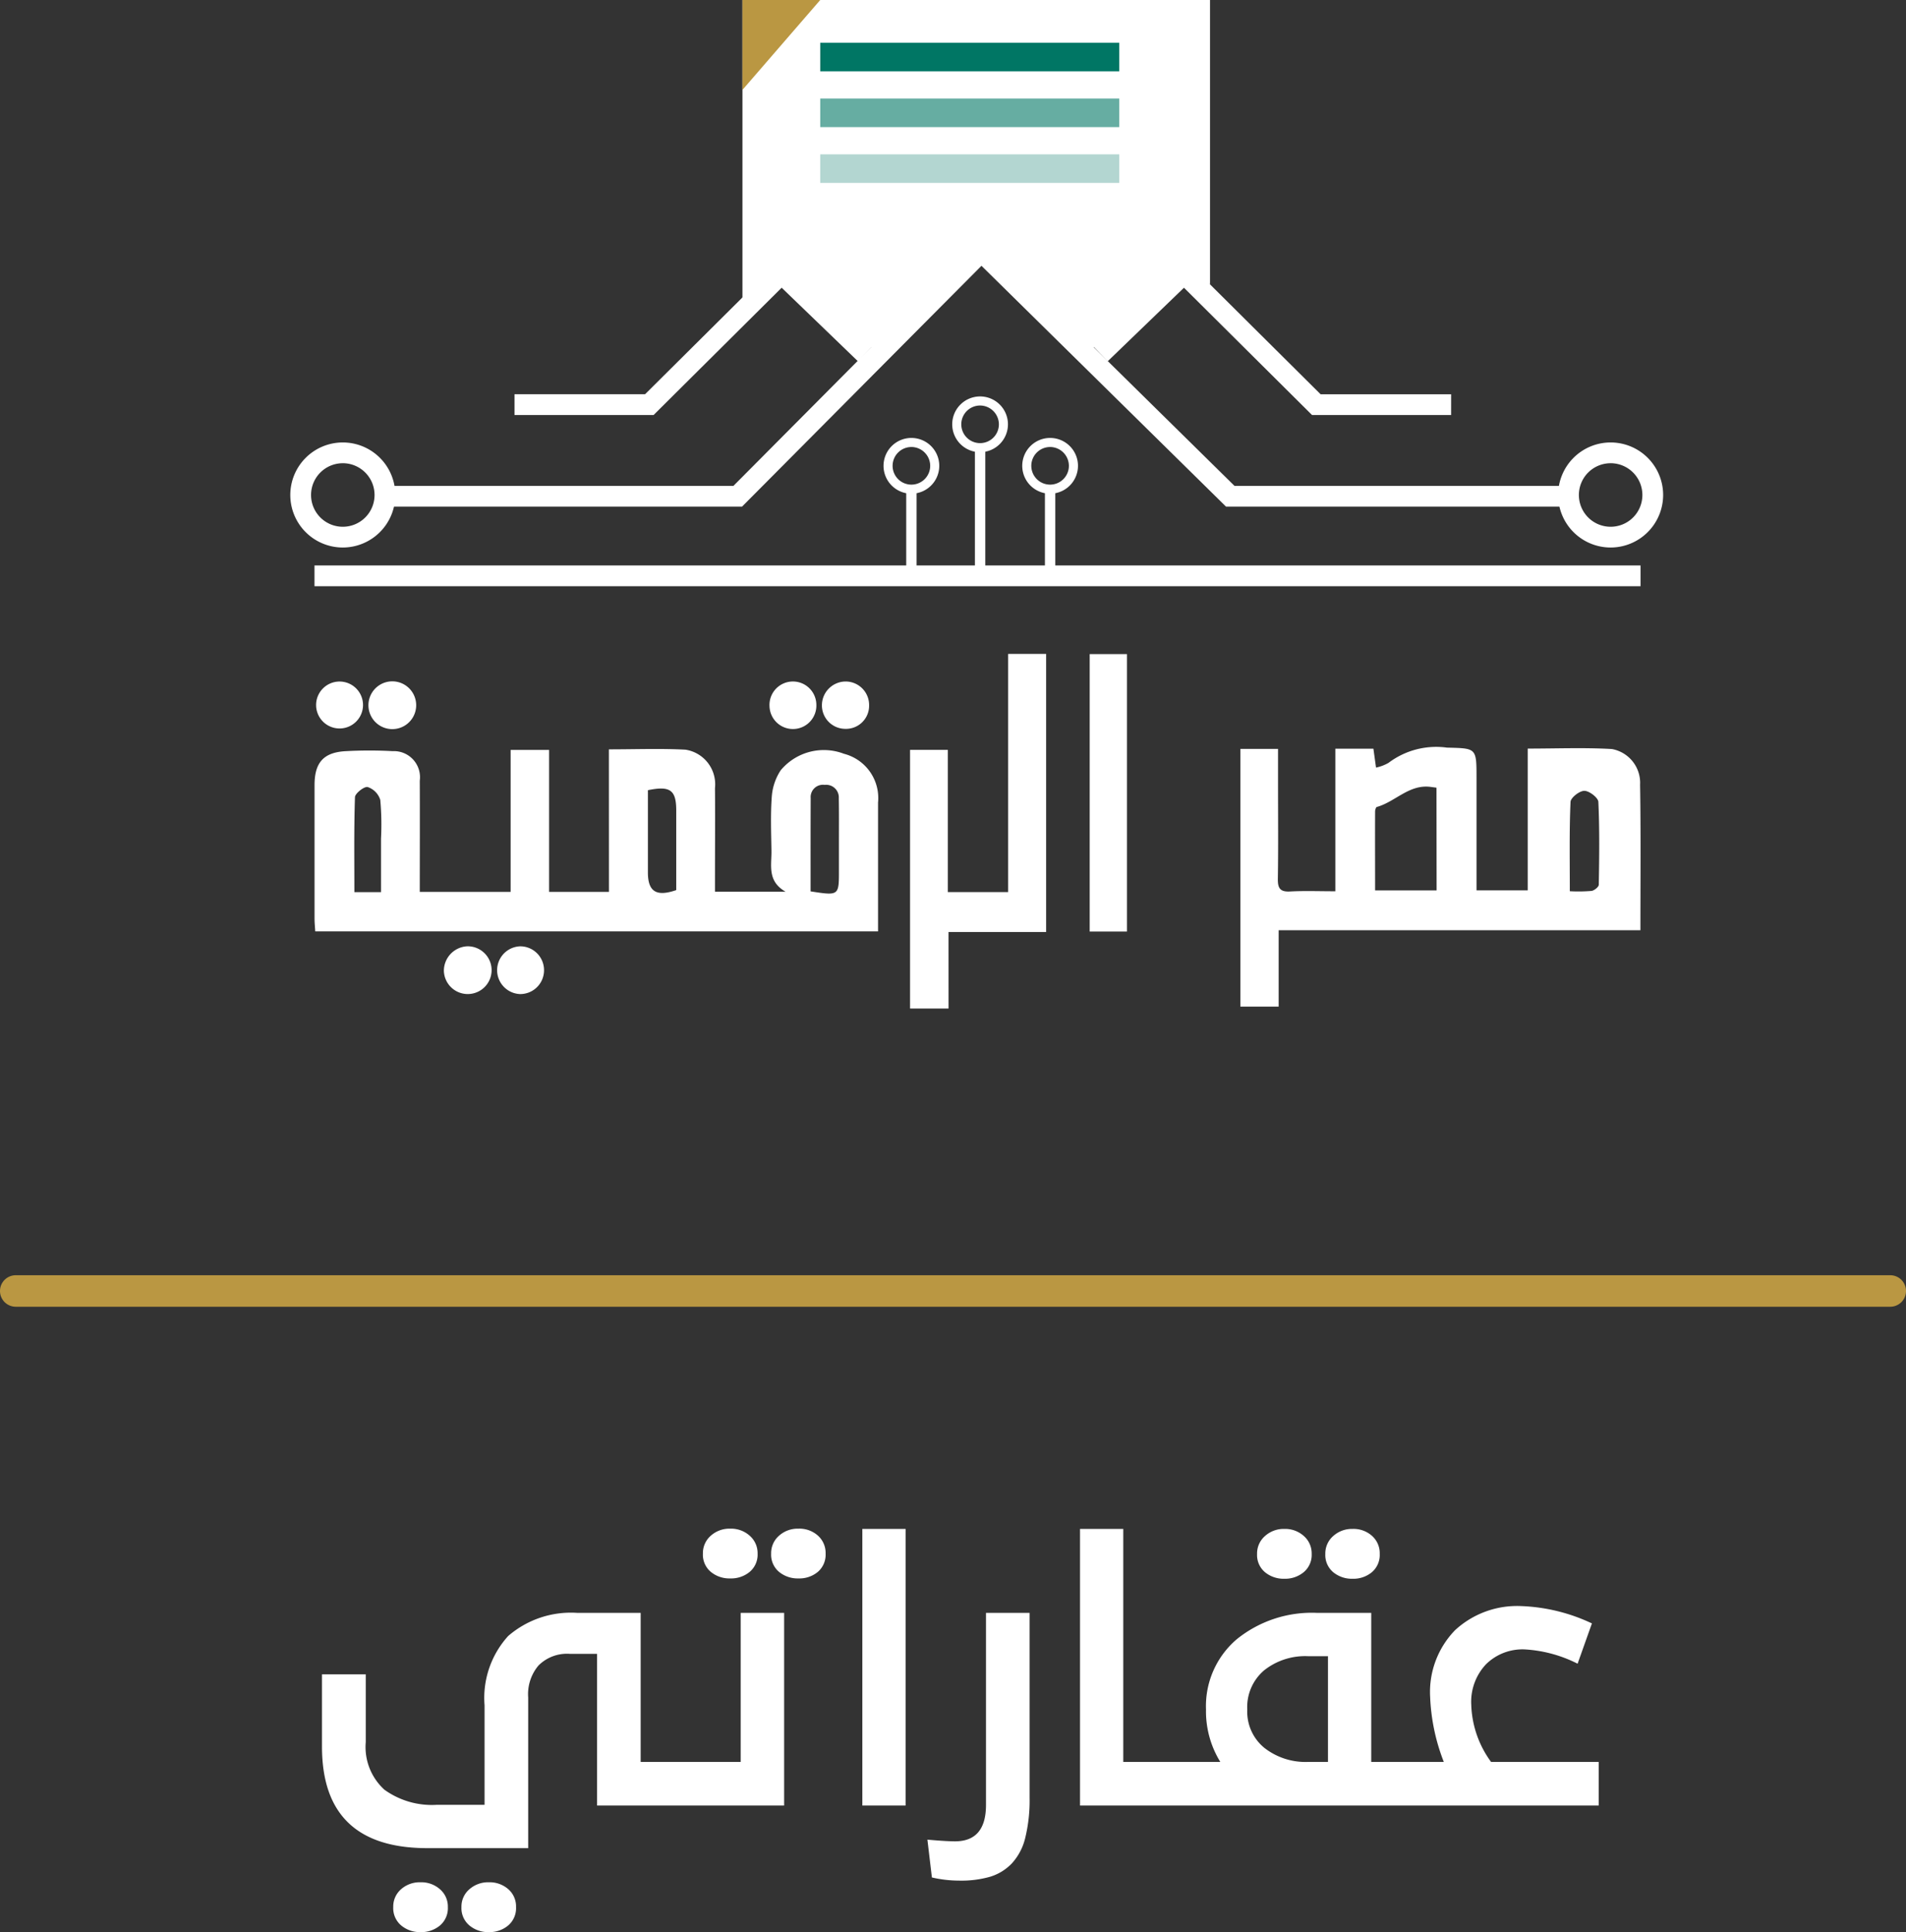 <svg xmlns="http://www.w3.org/2000/svg" width="121.065" height="122.667" viewBox="0 0 121.065 122.667">
  <rect x="0" y="0" width="121.065" height="122.667" fill="#333333" stroke="none"/>
  <g id="Group_203" data-name="Group 203" transform="translate(4340.5 -814)">
    <path id="Path_2626" data-name="Path 2626" d="M262.974,593.442c1.7,0,3.29-.064,4.871.022a2.224,2.224,0,0,1,1.868,2.441c.016,1.865,0,3.731,0,5.6v.979H274.2c-1.184-.678-.883-1.682-.9-2.6-.017-1.152-.064-2.309.022-3.455a3.506,3.506,0,0,1,.564-1.656,3.566,3.566,0,0,1,4.019-1.049,2.9,2.9,0,0,1,2.165,3.1q0,3.622,0,7.243V605H244.323c-.016-.277-.045-.543-.045-.809q0-4.239,0-8.478c0-1.44.579-2.086,2-2.156a26.985,26.985,0,0,1,2.96,0,1.656,1.656,0,0,1,1.724,1.875c.011,2.329,0,4.659,0,7.06h5.771V593.48h2.444v9.012h3.8Zm12.812,9.017c1.8.278,1.8.278,1.8-1.324q0-.983,0-1.966c0-.874.008-1.748-.009-2.622a.8.8,0,0,0-.893-.848.781.781,0,0,0-.892.839C275.783,598.5,275.786,600.463,275.786,602.458Zm-10.334-6.422c0,1.761,0,3.488,0,5.215,0,1.222.531,1.564,1.8,1.126,0-1.681,0-3.381,0-5.08C267.246,596.03,266.867,595.743,265.452,596.036ZM248.5,602.508c0-1.2,0-2.3,0-3.393a17.517,17.517,0,0,0-.046-2.461,1.251,1.251,0,0,0-.8-.818c-.215-.054-.8.4-.808.644-.067,1.99-.038,3.983-.038,6.028Z" transform="translate(-4564.799 268.134)" fill="#fff"/>
    <path id="Path_2627" data-name="Path 2627" d="M626.8,604.425H603.822v4.849H601.39V592.914h2.392v2.318c0,1.975.02,3.95-.012,5.925-.009.591.132.844.774.809.923-.05,1.852-.013,2.879-.013V592.9h2.417l.166,1.2a2.68,2.68,0,0,0,.794-.3,5.025,5.025,0,0,1,3.712-.967c1.875.047,1.877.011,1.877,1.926v7.135h3.252v-9c1.859,0,3.609-.073,5.349.029a2.182,2.182,0,0,1,1.789,2.27C626.829,598.224,626.8,601.264,626.8,604.425Zm-12.953-9.048c-.177-.024-.282-.039-.388-.052-1.354-.17-2.231.948-3.4,1.275-.061.017-.112.188-.112.288-.007,1.664,0,3.329,0,5.009h3.907Zm8.472,6.573a10.152,10.152,0,0,0,1.376-.019c.176-.026.458-.254.461-.394.029-1.754.055-3.51-.028-5.261-.013-.266-.579-.7-.891-.7s-.865.439-.876.7C622.279,598.133,622.315,599.991,622.315,601.95Z" transform="translate(-4863.104 268.634)" fill="#fff"/>
    <path id="Path_2628" data-name="Path 2628" d="M476.429,579.282h-2.446V562.86h2.4v9.03h3.831V556.768h2.413v17.655h-6.2Z" transform="translate(-4756.679 298.749)" fill="#fff"/>
    <path id="Path_2629" data-name="Path 2629" d="M545.641,574.457h-2.369V556.842h2.369Z" transform="translate(-4814.557 298.687)" fill="#fff"/>
    <path id="Path_2630" data-name="Path 2630" d="M317.673,671.026a1.512,1.512,0,0,1-1.528,1.505,1.517,1.517,0,0,1,.022-3.032A1.514,1.514,0,0,1,317.673,671.026Z" transform="translate(-4623.617 204.583)" fill="#fff"/>
    <path id="Path_2631" data-name="Path 2631" d="M295.661,669.491a1.516,1.516,0,1,1-1.482,1.55A1.559,1.559,0,0,1,295.661,669.491Z" transform="translate(-4606.485 204.59)" fill="#fff"/>
    <path id="Path_2632" data-name="Path 2632" d="M247.878,568.927a1.49,1.49,0,0,1-2.979.028,1.49,1.49,0,1,1,2.979-.028Z" transform="translate(-4565.32 289.856)" fill="#fff"/>
    <path id="Path_2633" data-name="Path 2633" d="M422.749,568.881a1.488,1.488,0,0,1-2.975.107,1.489,1.489,0,1,1,2.975-.107Z" transform="translate(-4711.396 289.863)" fill="#fff"/>
    <path id="Path_2634" data-name="Path 2634" d="M268.113,568.913a1.516,1.516,0,0,1-3.033-.011,1.516,1.516,0,0,1,3.033.011Z" transform="translate(-4582.178 289.868)" fill="#fff"/>
    <path id="Path_2635" data-name="Path 2635" d="M441.471,570.412a1.49,1.49,0,0,1-1.487-1.534,1.512,1.512,0,0,1,1.559-1.471,1.492,1.492,0,0,1,1.438,1.5A1.468,1.468,0,0,1,441.471,570.412Z" transform="translate(-4728.277 289.863)" fill="#fff"/>
    <rect id="Rectangle_177" data-name="Rectangle 177" width="84.227" height="1.317" transform="translate(-4320.524 849.901)" fill="#fff"/>
    <rect id="Rectangle_178" data-name="Rectangle 178" width="0.659" height="5.503" transform="translate(-4274.129 845.057)" fill="#fff"/>
    <rect id="Rectangle_179" data-name="Rectangle 179" width="0.659" height="5.503" transform="translate(-4282.939 845.057)" fill="#fff"/>
    <rect id="Rectangle_180" data-name="Rectangle 180" width="0.659" height="8.385" transform="translate(-4278.576 842.175)" fill="#fff"/>
    <path id="Path_2636" data-name="Path 2636" d="M519.02,477.041a1.77,1.77,0,1,1,1.771-1.77A1.772,1.772,0,0,1,519.02,477.041Zm0-2.964a1.194,1.194,0,1,0,1.194,1.194A1.2,1.2,0,0,0,519.02,474.076Z" transform="translate(-4792.82 368.304)" fill="#fff"/>
    <path id="Path_2637" data-name="Path 2637" d="M465.52,477.041a1.77,1.77,0,1,1,1.77-1.77A1.772,1.772,0,0,1,465.52,477.041Zm0-2.964a1.194,1.194,0,1,0,1.194,1.194A1.2,1.2,0,0,0,465.52,474.076Z" transform="translate(-4748.13 368.304)" fill="#fff"/>
    <path id="Path_2638" data-name="Path 2638" d="M238.279,481.92a3.335,3.335,0,1,1,3.335-3.335A3.339,3.339,0,0,1,238.279,481.92Zm0-5.352a2.017,2.017,0,1,0,2.017,2.017A2.02,2.02,0,0,0,238.279,476.567Z" transform="translate(-4557.005 366.842)" fill="#fff"/>
    <path id="Path_2639" data-name="Path 2639" d="M727.278,481.92a3.335,3.335,0,1,1,3.335-3.335A3.339,3.339,0,0,1,727.278,481.92Zm0-5.352a2.017,2.017,0,1,0,2.017,2.017A2.02,2.02,0,0,0,727.278,476.567Z" transform="translate(-4965.474 366.842)" fill="#fff"/>
    <path id="Path_2640" data-name="Path 2640" d="M492.02,461.041a1.77,1.77,0,1,1,1.77-1.77A1.772,1.772,0,0,1,492.02,461.041Zm0-2.964a1.194,1.194,0,1,0,1.194,1.194A1.2,1.2,0,0,0,492.02,458.077Z" transform="translate(-4770.267 381.669)" fill="#fff"/>
    <path id="Path_2641" data-name="Path 2641" d="M409.333,323.66V304.667h29.7v18.06l-1.811-1.208-5.654,5.27-7.054-6.972-6.889,6.972-5.874-5.435Z" transform="translate(-4702.675 509.333)" fill="#fff"/>
    <path id="Path_2642" data-name="Path 2642" d="M349.09,413.008H327.246l-15.535-15.292L296.5,413.008H274.289v-1.317h21.664L311.7,395.858l16.084,15.833h21.3Z" transform="translate(-4589.87 433.16)" fill="#fff"/>
    <path id="Path_2643" data-name="Path 2643" d="M567.372,414.328h-8.835l-8.134-8.081-4.847,4.672-.914-.949,5.775-5.566,8.664,8.607h8.292Z" transform="translate(-4815.7 426.021)" fill="#fff"/>
    <path id="Path_2644" data-name="Path 2644" d="M330.252,414.328h-8.835v-1.318h8.292l8.663-8.607,5.775,5.566-.914.949-4.847-4.672Z" transform="translate(-4629.237 426.021)" fill="#fff"/>
    <rect id="Rectangle_181" data-name="Rectangle 181" width="18.994" height="1.812" transform="translate(-4288.401 816.717)" fill="#007664"/>
    <rect id="Rectangle_182" data-name="Rectangle 182" width="18.994" height="1.812" transform="translate(-4288.401 823.799)" fill="#007664" opacity="0.3"/>
    <path id="Path_2645" data-name="Path 2645" d="M409.333,304.667h4.941l-4.941,5.709Z" transform="translate(-4702.675 509.333)" fill="#ba9742"/>
    <rect id="Rectangle_183" data-name="Rectangle 183" width="18.994" height="1.812" transform="translate(-4288.401 820.258)" fill="#007664" opacity="0.6"/>
    <path id="Path_2871" data-name="Path 2871" d="M-48.084.193h2.558V2.962h-5.327v-9.63h-1.734a2.558,2.558,0,0,0-1.987.74,2.822,2.822,0,0,0-.655,2.03V5.668h-6.406q-6.691,0-6.691-6.448V-5.367h2.78v4.3a3.657,3.657,0,0,0,1.189,3.028,5.154,5.154,0,0,0,3.314.957H-58V-3.4a5.847,5.847,0,0,1,1.5-4.4A6.086,6.086,0,0,1-52.09-9.268h4.006ZM-63.305,8.279a1.788,1.788,0,0,1,1.237-.444,1.788,1.788,0,0,1,1.237.444,1.45,1.45,0,0,1,.5,1.131,1.442,1.442,0,0,1-.5,1.168A1.857,1.857,0,0,1-62.068,11a1.852,1.852,0,0,1-1.226-.423A1.432,1.432,0,0,1-63.8,9.41,1.45,1.45,0,0,1-63.305,8.279Zm5.571-.444a1.8,1.8,0,0,1,1.242.439A1.452,1.452,0,0,1-56,9.41a1.442,1.442,0,0,1-.5,1.168A1.857,1.857,0,0,1-57.735,11a1.852,1.852,0,0,1-1.226-.423,1.432,1.432,0,0,1-.507-1.163,1.45,1.45,0,0,1,.5-1.131A1.788,1.788,0,0,1-57.735,7.835ZM-42.4-11.456a1.862,1.862,0,0,1-1.231-.418,1.423,1.423,0,0,1-.5-1.157,1.466,1.466,0,0,1,.5-1.136,1.775,1.775,0,0,1,1.237-.449,1.775,1.775,0,0,1,1.237.449,1.466,1.466,0,0,1,.5,1.136,1.43,1.43,0,0,1-.5,1.157A1.857,1.857,0,0,1-42.4-11.456Zm4.334,0a1.862,1.862,0,0,1-1.231-.418,1.423,1.423,0,0,1-.5-1.157,1.466,1.466,0,0,1,.5-1.136,1.775,1.775,0,0,1,1.237-.449,1.763,1.763,0,0,1,1.237.444,1.476,1.476,0,0,1,.486,1.142,1.437,1.437,0,0,1-.492,1.157A1.836,1.836,0,0,1-38.063-11.456ZM-45.97,2.962V.193h4.239V-9.268h2.759V2.962Zm11.966,0V-14.6h2.748V2.962Zm6.173,4.767a7.658,7.658,0,0,1-1.755-.2l-.285-2.4q1.194.106,1.755.106,1.966,0,1.966-2.315V-9.268h2.769V2.466a10.012,10.012,0,0,1-.275,2.547,3.648,3.648,0,0,1-.851,1.623,3.2,3.2,0,0,1-1.374.846A6.631,6.631,0,0,1-27.831,7.73ZM-17.43.193h3.679V2.962h-6.427V-14.6h2.748ZM-7.2-11.435a1.862,1.862,0,0,1-1.231-.418,1.423,1.423,0,0,1-.5-1.157,1.466,1.466,0,0,1,.5-1.136A1.775,1.775,0,0,1-7.2-14.6a1.775,1.775,0,0,1,1.237.449,1.466,1.466,0,0,1,.5,1.136,1.43,1.43,0,0,1-.5,1.157A1.857,1.857,0,0,1-7.2-11.435Zm4.334,0a1.862,1.862,0,0,1-1.231-.418,1.423,1.423,0,0,1-.5-1.157,1.466,1.466,0,0,1,.5-1.136A1.775,1.775,0,0,1-2.864-14.6a1.763,1.763,0,0,1,1.237.444,1.476,1.476,0,0,1,.486,1.142,1.437,1.437,0,0,1-.492,1.157A1.836,1.836,0,0,1-2.864-11.435ZM-1.68.193H.878V2.962H-13.973V.193h2.706a6.126,6.126,0,0,1-.909-3.309v-.032a5.58,5.58,0,0,1,1.945-4.44A7.581,7.581,0,0,1-5.094-9.268H-1.68Zm-4.006,0h1.258V-6.519H-5.686a4.193,4.193,0,0,0-2.8.9A3.057,3.057,0,0,0-9.555-3.147v.032A2.966,2.966,0,0,0-8.471-.7,4.234,4.234,0,0,0-5.686.193Zm11.617,0H12.77V2.962H.434V.193H2.929a12.673,12.673,0,0,1-.867-4.112A5.63,5.63,0,0,1,3.648-8.174,5.808,5.808,0,0,1,7.855-9.7a11.457,11.457,0,0,1,4.482,1.1l-.909,2.558a8.494,8.494,0,0,0-3.372-.909,3.3,3.3,0,0,0-2.442.941,3.471,3.471,0,0,0-.941,2.569A6.461,6.461,0,0,0,5.931.193Z" transform="translate(-4251.722 925.671)" fill="#fff"/>
    <path id="Line_77" data-name="Line 77" d="M119.065,1H0A1,1,0,0,1-1,0,1,1,0,0,1,0-1H119.065a1,1,0,0,1,1,1A1,1,0,0,1,119.065,1Z" transform="translate(-4339.5 895.965)" fill="#ba9742"/>
  </g>
</svg>
